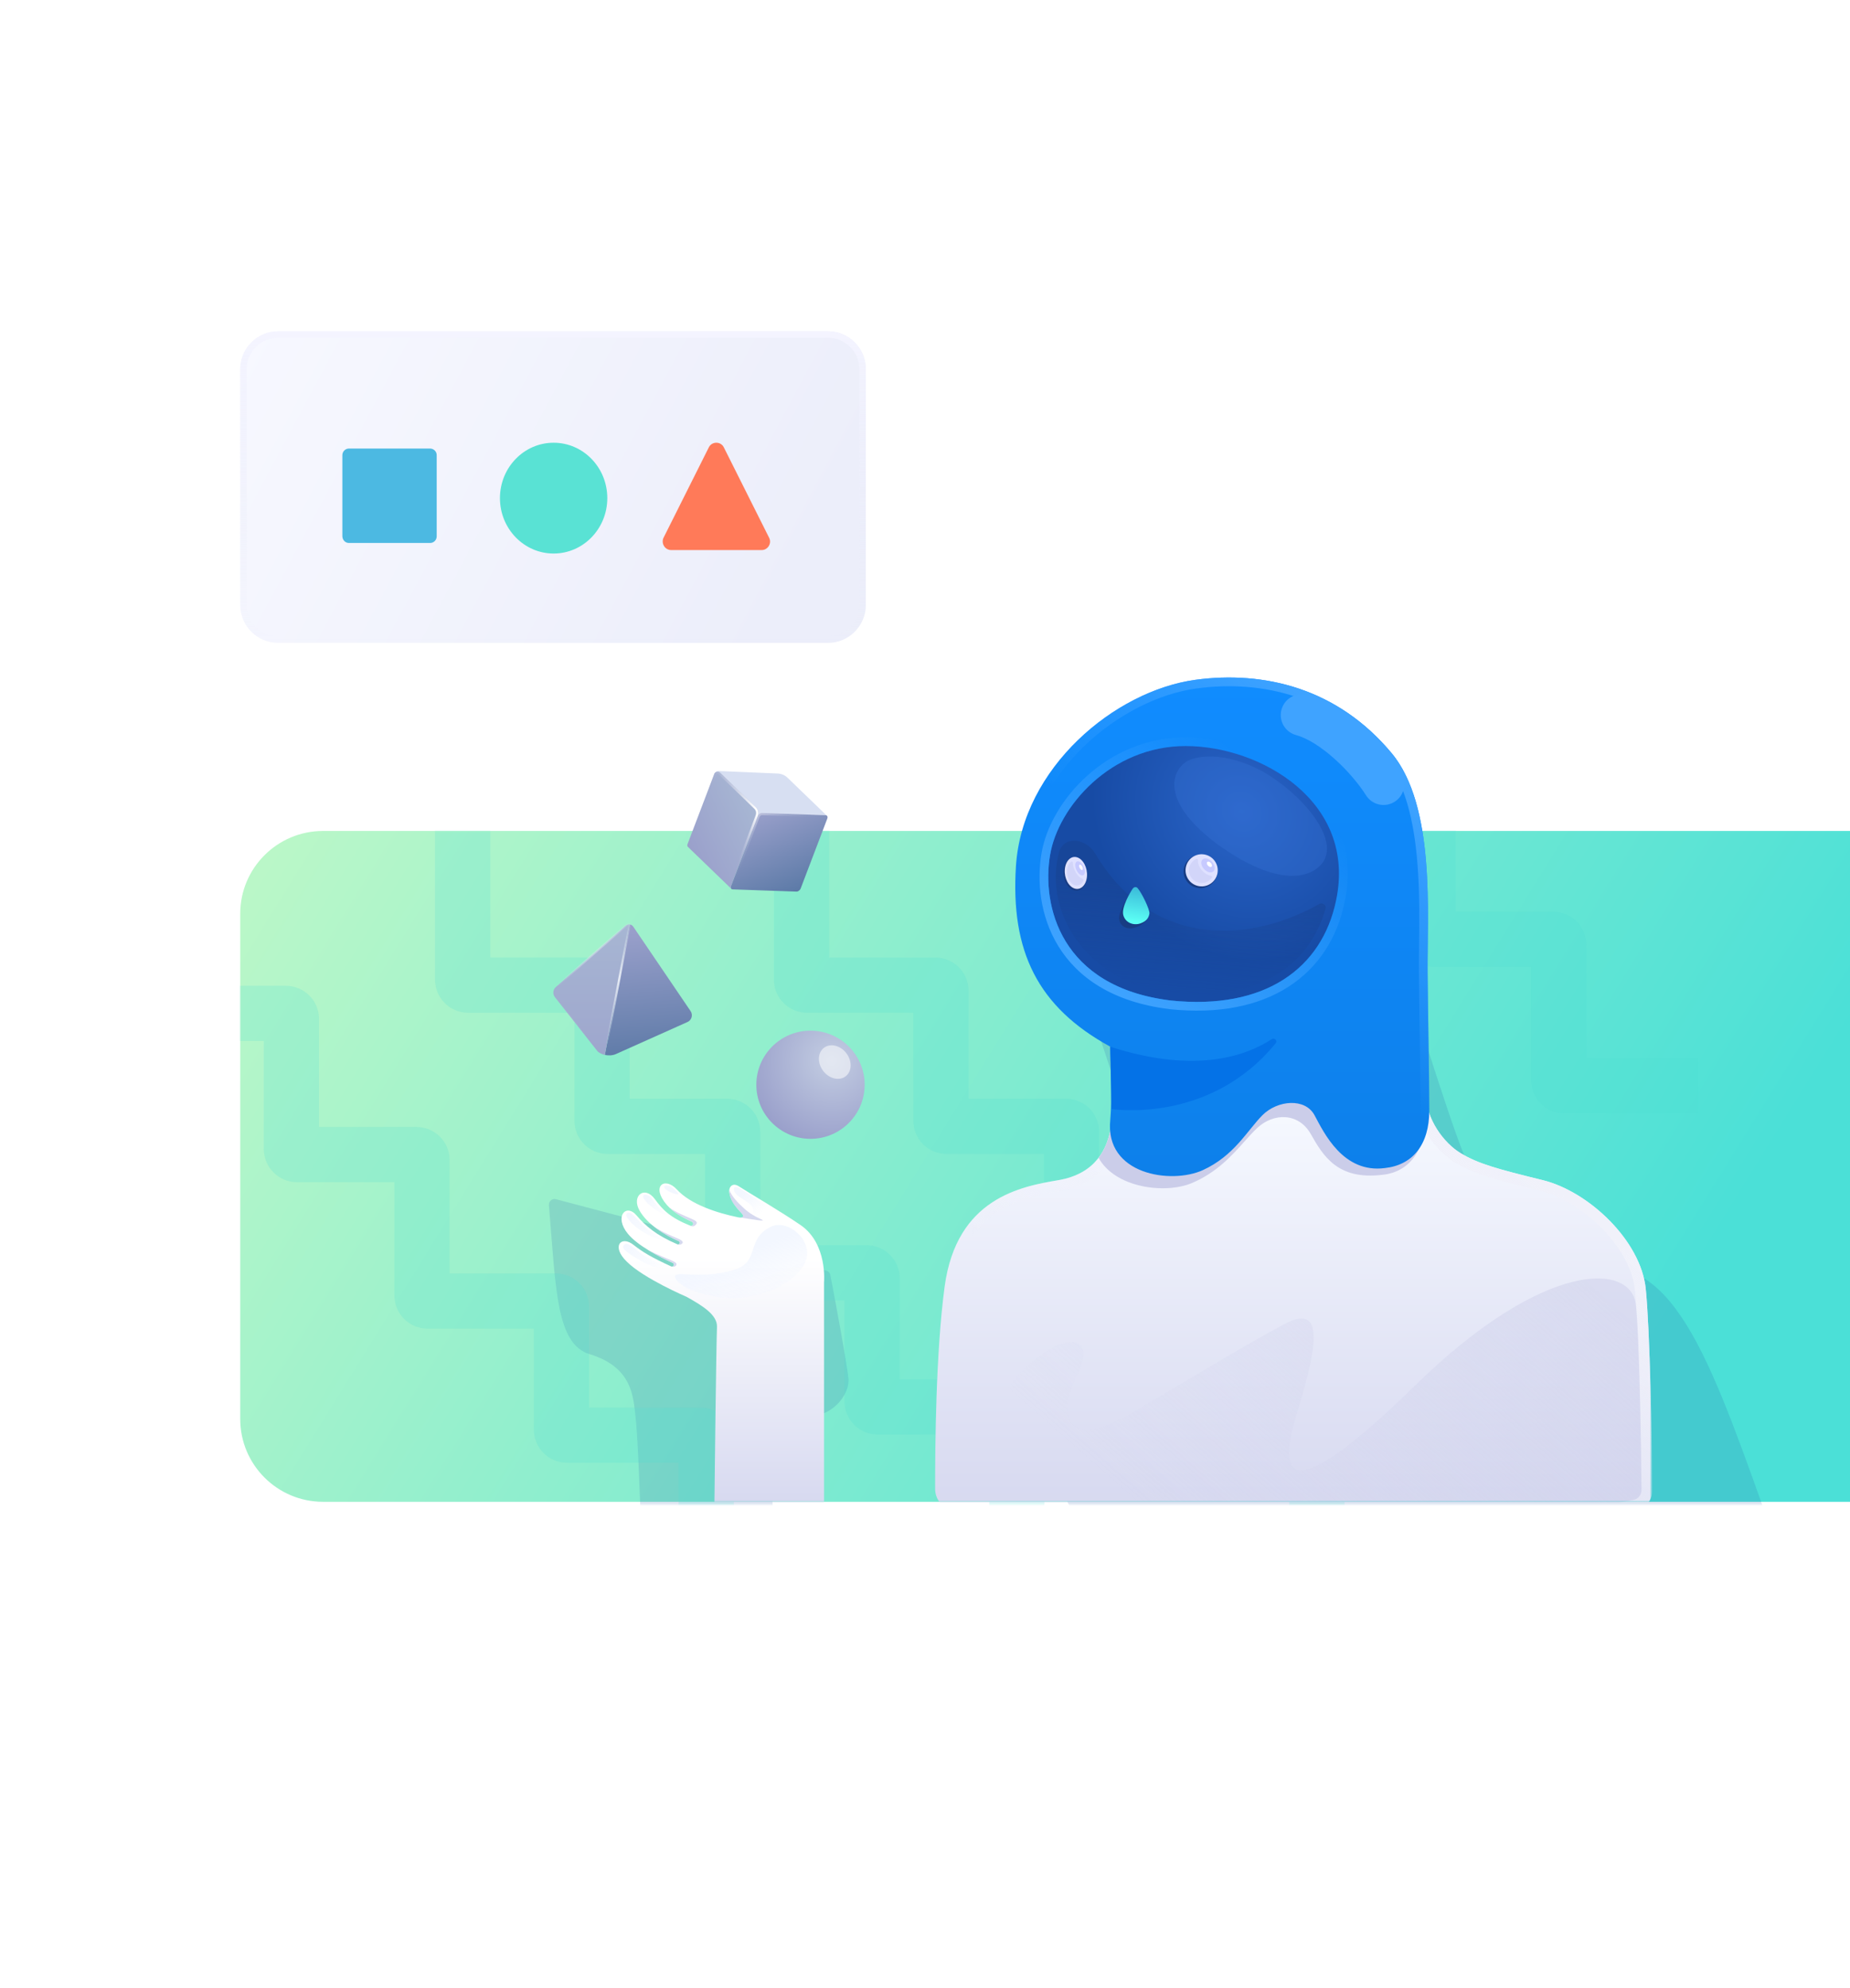 <svg width="670" height="720" viewBox="0 0 670 720" fill="none" xmlns="http://www.w3.org/2000/svg">
<path d="M87 514C87 530.569 100.431 544 117 544L670 544L670 301L117 301C100.431 301 87 314.431 87 331L87 514Z" fill="url(#paint0_linear)"/>
<mask id="mask0" mask-type="alpha" maskUnits="userSpaceOnUse" x="87" y="301" width="583" height="244">
<path d="M87 515C87 531.569 100.431 545 117 545L640 545C656.569 545 670 531.569 670 515L670 331C670 314.431 656.569 301 640 301L117 301C100.431 301 87 314.431 87 331L87 515Z" fill="#4BE0D7"/>
</mask>
<g mask="url(#mask0)">
<g style="mix-blend-mode:multiply" opacity="0.3" filter="url(#filter0_f)">
<path d="M581.367 458.645C610.98 459.625 623.238 504.228 647.31 570.531C648.437 573.635 646.226 576.957 643.016 576.968L405.781 577.767C404.047 577.773 402.459 576.775 401.675 575.177C389.359 550.088 367.931 505.247 364.124 495.15C359.195 482.079 369.641 459.458 389.767 455.663C409.892 451.868 416.575 441.304 414.244 428.741C411.913 416.177 400.257 380.28 383.356 332.417C369.915 294.352 386.27 271.392 421.82 267.205C457.047 263.055 488.258 286.948 498.165 319.255C508.189 351.943 523.95 402.946 530.11 418.125C536.271 433.304 543.17 457.38 581.367 458.645Z" fill="#1849A2" fill-opacity="0.5"/>
</g>
<g style="mix-blend-mode:multiply" opacity="0.3" filter="url(#filter1_f)">
<path d="M213.529 490.509C201.416 486.825 201.337 466.881 198.805 436.588C198.686 435.169 199.97 434.029 201.296 434.38L299.304 460.284C300.021 460.474 300.565 461.065 300.71 461.818C302.992 473.636 306.829 494.693 307.273 499.322C307.848 505.314 301.01 513.586 292.28 512.942C283.549 512.298 279.611 515.961 279.17 521.455C278.729 526.949 279.532 543.198 281.163 565.014C282.46 582.364 273.146 590.124 258.005 587.937C243.001 585.771 232.787 572.361 232.305 557.802C231.818 543.07 231.008 520.072 230.161 513.064C229.313 506.057 229.154 495.261 213.529 490.509Z" fill="#1849A2" fill-opacity="0.5"/>
</g>
<g opacity="0.2">
<path d="M410.447 295.493V354.858C410.447 355.963 411.343 356.858 412.447 356.858H458.946C460.051 356.858 460.946 357.754 460.946 358.858V405.996C460.946 407.101 461.841 407.996 462.946 407.996H506.249C507.353 407.996 508.249 408.892 508.249 409.996V459.052C508.249 460.157 509.144 461.052 510.249 461.052H558.747" stroke="#4ADAD1" stroke-width="20"/>
<path d="M466.699 227.734V287.1C466.699 288.205 467.595 289.1 468.699 289.1H515.198C516.303 289.1 517.198 289.995 517.198 291.1V338.238C517.198 339.343 518.093 340.238 519.198 340.238H562.501C563.605 340.238 564.501 341.133 564.501 342.238V391.294C564.501 392.398 565.396 393.294 566.501 393.294H614.999" stroke="#4ADAD1" stroke-width="20"/>
<path d="M290.273 295.493V354.858C290.273 355.963 291.168 356.858 292.273 356.858H338.772C339.876 356.858 340.772 357.754 340.772 358.858V405.996C340.772 407.101 341.667 407.996 342.772 407.996H386.074C387.179 407.996 388.074 408.892 388.074 409.996V459.052C388.074 460.157 388.97 461.052 390.074 461.052H436.573C437.678 461.052 438.573 461.947 438.573 463.052V503.798C438.573 504.902 439.469 505.798 440.573 505.798H474.927C476.031 505.798 476.927 506.693 476.927 507.798V560.132" stroke="#4ADAD1" stroke-width="20"/>
<path d="M167.542 295.493V354.858C167.542 355.963 168.437 356.858 169.542 356.858H216.041C217.145 356.858 218.041 357.754 218.041 358.858V405.996C218.041 407.101 218.936 407.996 220.041 407.996H263.343C264.448 407.996 265.343 408.892 265.343 409.996V459.052C265.343 460.157 266.239 461.052 267.343 461.052H313.842C314.947 461.052 315.842 461.947 315.842 463.052V507.633C315.842 508.738 316.738 509.633 317.842 509.633H366.259C367.363 509.633 368.259 510.529 368.259 511.633V553.74" stroke="#4ADAD1" stroke-width="20"/>
<path d="M55.039 305.72V365.085C55.039 366.19 55.934 367.085 57.039 367.085H103.537C104.642 367.085 105.537 367.981 105.537 369.085V416.223C105.537 417.328 106.433 418.223 107.537 418.223H150.84C151.945 418.223 152.84 419.119 152.84 420.223V469.279C152.84 470.384 153.735 471.279 154.84 471.279H201.339C202.443 471.279 203.339 472.174 203.339 473.279V517.86C203.339 518.965 204.234 519.86 205.339 519.86H253.755C254.86 519.86 255.755 520.756 255.755 521.86V563.967" stroke="#4ADAD1" stroke-width="20"/>
</g>
</g>
<path d="M100.701 232.874H299.865C307.4 232.874 313.565 226.717 313.565 219.192V133.682C313.565 126.157 307.4 120 299.865 120H100.701C93.165 120 87.001 126.157 87.001 133.682V219.107C87.001 226.717 93.165 232.874 100.701 232.874Z" fill="url(#paint1_linear)"/>
<path fill-rule="evenodd" clip-rule="evenodd" d="M299.865 230.528H100.701C94.468 230.528 89.346 225.428 89.346 219.107V133.682C89.346 127.455 94.458 122.346 100.701 122.346H299.865C306.108 122.346 311.219 127.455 311.219 133.682V219.192C311.219 225.419 306.108 230.528 299.865 230.528ZM299.865 232.874H100.701C93.165 232.874 87.001 226.717 87.001 219.107V133.682C87.001 126.157 93.165 120 100.701 120H299.865C307.4 120 313.565 126.157 313.565 133.682V219.192C313.565 226.717 307.4 232.874 299.865 232.874Z" fill="url(#paint2_linear)"/>
<g filter="url(#filter2_d)">
<path d="M126.388 192.684H155.757C157.127 192.684 158.155 191.572 158.155 190.289V160.874C158.155 159.506 157.042 158.479 155.757 158.479H126.388C125.018 158.479 123.99 159.591 123.99 160.874V190.204C123.99 191.572 125.018 192.684 126.388 192.684Z" fill="#4CB9E2"/>
</g>
<g filter="url(#filter3_d)">
<path d="M243.09 195.249H275.863C278.068 195.249 279.572 192.841 278.569 190.835L262.133 158.026C261.03 155.819 257.823 155.819 256.72 158.026L240.284 190.835C239.382 192.841 240.785 195.249 243.09 195.249Z" fill="#FF7A59"/>
</g>
<g filter="url(#filter4_d)">
<path d="M200.501 196.504C189.765 196.504 181.062 187.52 181.062 176.437C181.062 165.355 189.765 156.371 200.501 156.371C211.238 156.371 219.941 165.355 219.941 176.437C219.941 187.52 211.238 196.504 200.501 196.504Z" fill="#59E2D4"/>
</g>
<mask id="mask1" mask-type="alpha" maskUnits="userSpaceOnUse" x="87" y="244" width="511" height="300">
<path d="M87 514C87 530.569 100.431 544 117 544L598 544L598 274C598 257.431 584.569 244 568 244L117 244C100.431 244 87 257.431 87 274L87 514Z" fill="white"/>
</mask>
<g mask="url(#mask1)">
<path d="M592.768 547.068C596.314 546.271 598.478 543.051 598.444 539.417C598.283 522.245 597.567 481.989 596.023 466.836C594.246 449.394 575.353 431.561 558.689 427.48C542.024 423.399 535.392 421.529 529.1 417.788C522.808 414.047 516.437 405.252 516.437 396.532C516.437 396.532 516.183 380.866 515.837 371.705L402.848 376.542C402.848 376.542 403.431 400.941 402.277 408.432C401.123 415.922 396.913 425.176 383.355 427.48C369.797 429.785 346.431 433.933 342.104 466.083C338.896 489.991 338.664 524.088 338.663 539.227C338.663 542.801 340.84 545.934 344.351 546.605C382.103 553.826 549.381 556.807 592.768 547.068Z" fill="url(#paint3_linear)"/>
<path fill-rule="evenodd" clip-rule="evenodd" d="M592.092 467.236C593.613 482.167 594.331 522.213 594.492 539.454C594.512 541.543 593.339 542.889 591.902 543.212C581.436 545.561 563.165 547.194 540.785 548.172C518.499 549.145 492.413 549.46 466.479 549.245C414.451 548.814 363.557 546.255 345.093 542.724C343.761 542.469 342.615 541.246 342.615 539.228C342.615 524.051 342.853 490.216 346.021 466.61C348.042 451.589 354.385 443.559 361.449 438.885C368.743 434.059 377.183 432.538 384.018 431.376C391.663 430.076 396.985 426.735 400.528 422.401C404.007 418.144 405.539 413.215 406.183 409.033C406.816 404.925 406.948 396.615 406.947 389.677C406.946 386.134 406.909 382.829 406.873 380.411C406.872 380.383 406.872 380.354 406.871 380.325L512.021 375.823C512.137 379.642 512.238 383.939 512.316 387.637C512.369 390.163 512.412 392.403 512.441 394.012C512.456 394.817 512.467 395.463 512.474 395.908L512.485 396.565C512.494 401.849 514.41 406.94 517.071 411.141C519.736 415.349 523.33 418.954 527.081 421.184C533.975 425.284 541.223 427.272 557.749 431.319C565.221 433.149 573.489 438.173 580.121 444.918C586.773 451.684 591.325 459.712 592.092 467.236ZM515.969 375.654C515.927 374.257 515.883 372.923 515.837 371.705L402.848 376.542C402.848 376.542 403.431 400.941 402.277 408.432C401.123 415.922 396.913 425.176 383.355 427.48C369.797 429.785 346.431 433.933 342.104 466.083C338.896 489.991 338.664 524.088 338.663 539.227C338.663 542.801 340.84 545.934 344.351 546.605C382.103 553.826 549.381 556.807 592.768 547.068C596.314 546.271 598.478 543.051 598.444 539.417C598.283 522.245 597.567 481.989 596.023 466.836C594.246 449.394 575.353 431.561 558.689 427.48C542.024 423.399 535.392 421.529 529.1 417.788C522.808 414.047 516.437 405.252 516.437 396.532C516.437 396.532 516.246 384.757 515.969 375.654Z" fill="url(#paint4_linear)"/>
<path opacity="0.5" d="M591.412 543.359C593.259 543.023 594.504 541.431 594.487 539.554C594.374 527.618 593.883 485.685 592.428 472.589C590.725 457.261 559.088 456.31 512.557 501.802C466.025 547.294 462.905 534.556 469.404 512.98C475.903 491.404 481.362 470.867 464.985 479.705C448.608 488.544 434.051 497.642 410.135 511.68C386.219 525.718 382.32 513.5 390.378 497.382C398.437 481.265 381.02 481.525 363.863 504.141C346.706 526.757 342.772 541.311 342.772 541.311C391.104 552.085 543.6 552.064 591.412 543.359Z" fill="url(#paint5_linear)"/>
<path fill-rule="evenodd" clip-rule="evenodd" d="M397.866 419.396C403.889 430.333 422.003 432.621 431.666 428.531C440.642 424.733 446.078 418.651 450.645 413.542C452.29 411.7 453.823 409.986 455.368 408.549C461.2 403.128 470.248 402.916 474.712 410.781C479.176 418.647 484.399 427.537 500.646 425.555C511.318 424.493 516.589 415.245 516.589 402.916C516.589 401.76 516.611 400.57 516.651 399.346C516.511 398.411 516.437 397.471 516.437 396.532C516.437 396.532 516.183 380.866 515.837 371.705L402.848 376.542C402.848 376.542 403.431 400.941 402.277 408.432C401.727 412 400.484 415.969 397.866 419.396Z" fill="#CBCDE9"/>
<path d="M517.027 352.149C516.854 331.407 519.98 292.01 503.999 272.824C484.383 249.259 457.756 242.902 432.947 246.244C403.754 250.219 370.243 278.03 367.935 313.753C365.974 344.52 375.741 364.743 402.107 379.147C402.33 388.352 402.795 397.184 402.107 405.642C400.006 425.536 424.172 429.07 435.588 423.873C447.004 418.677 451.775 409.39 457.227 403.938C462.679 398.486 472.647 397.634 476.055 403.938C479.463 410.242 486.363 425.1 501.552 423.107C511.53 422.039 517.63 414.711 517.63 402.313C517.63 389.915 517.2 370.874 517.027 352.149Z" fill="url(#paint6_linear)"/>
<path fill-rule="evenodd" clip-rule="evenodd" d="M513.866 352.175L513.866 352.178C513.941 360.34 514.065 368.526 514.18 376.19C514.331 386.188 514.468 395.298 514.469 402.313C514.469 408.015 513.067 412.191 510.85 415.001C508.67 417.766 505.47 419.508 501.216 419.963C501.191 419.966 501.166 419.969 501.141 419.972C494.828 420.801 490.25 418.208 486.675 414.454C483.412 411.027 481.189 406.85 479.48 403.639C479.257 403.22 479.043 402.817 478.836 402.435C476.4 397.928 471.719 396.239 467.314 396.369C462.929 396.499 458.302 398.392 454.992 401.703C453.496 403.199 452.079 404.924 450.695 406.632C450.553 406.807 450.411 406.982 450.27 407.158C448.998 408.729 447.72 410.309 446.299 411.882C443.173 415.34 439.463 418.636 434.278 420.996C429.377 423.227 421.357 423.649 414.895 421.209C411.726 420.013 409.128 418.201 407.43 415.793C405.766 413.432 404.798 410.262 405.25 405.974C405.252 405.959 405.254 405.944 405.255 405.928C405.256 405.918 405.257 405.908 405.258 405.898C405.837 398.78 405.62 391.389 405.402 383.953C405.355 382.327 405.307 380.698 405.267 379.07C405.24 377.942 404.613 376.913 403.623 376.372C390.856 369.398 382.349 361.155 377.211 351.142C372.059 341.104 370.133 328.975 371.09 313.956C372.183 297.044 380.676 281.86 392.557 270.365C404.456 258.853 419.53 251.262 433.372 249.376C457.33 246.15 482.786 252.282 501.569 274.847L501.57 274.848C508.897 283.644 512.062 297.433 513.291 312.166C514.168 322.691 514.038 333.216 513.926 342.247C513.882 345.821 513.841 349.162 513.866 352.175ZM432.947 246.244C403.754 250.219 370.243 278.03 367.935 313.753C365.974 344.52 375.741 364.743 402.107 379.147C402.147 380.814 402.196 382.468 402.244 384.11C402.461 391.538 402.67 398.715 402.107 405.642C400.006 425.536 424.172 429.07 435.588 423.873C443.86 420.108 448.643 414.195 452.725 409.149C454.276 407.232 455.726 405.439 457.227 403.938C462.679 398.486 472.647 397.634 476.055 403.938C476.251 404.3 476.458 404.69 476.677 405.103C480.282 411.892 487.234 424.985 501.552 423.107C511.53 422.039 517.63 414.711 517.63 402.313C517.63 395.286 517.492 386.126 517.341 376.098C517.225 368.433 517.102 360.261 517.027 352.149C517.003 349.246 517.043 345.977 517.087 342.45C517.355 320.775 517.744 289.325 503.999 272.824C484.383 249.259 457.756 242.902 432.947 246.244Z" fill="url(#paint7_linear)"/>
<path fill-rule="evenodd" clip-rule="evenodd" d="M464.099 257.061C463.016 261.064 465.384 265.186 469.387 266.269C473.521 267.387 478.54 270.573 483.472 275.021C488.306 279.382 492.373 284.336 494.699 288.058C496.897 291.574 501.529 292.643 505.046 290.446C508.562 288.248 509.631 283.616 507.433 280.099C504.296 275.08 499.295 269.071 493.53 263.871C487.864 258.759 480.755 253.787 473.307 251.773C469.304 250.69 465.182 253.058 464.099 257.061Z" fill="#3FA3FF"/>
<path d="M460.61 376.398C451.898 382.102 433.633 389.342 402.074 379.144L402.542 401.725C402.542 401.725 438.052 407.396 461.995 377.896C462.745 377.032 461.591 375.764 460.61 376.398Z" fill="#0472E7"/>
<path d="M483.875 326.181C478.798 350.726 458.126 365.984 423.971 362.412C383.936 357.504 377.234 327.93 380.294 309.719C383.178 292.261 402.292 270.238 429.389 270.238C456.487 270.238 491.451 290.343 483.875 326.181Z" fill="url(#paint8_radial)"/>
<path fill-rule="evenodd" clip-rule="evenodd" d="M423.971 362.411C458.126 365.984 478.799 350.726 483.876 326.181C491.451 290.343 456.487 270.238 429.39 270.238C402.292 270.238 383.179 292.261 380.294 309.719C377.235 327.929 383.936 357.503 423.971 362.411ZM377.176 309.2C378.753 299.659 384.674 289.173 393.645 281.084C402.664 272.952 414.948 267.077 429.39 267.077C443.62 267.077 459.88 272.327 471.683 282.362C483.613 292.504 491.029 307.615 486.97 326.828C484.276 339.842 477.392 350.563 466.53 357.504C455.705 364.421 441.233 367.395 423.643 365.556L423.615 365.553L423.587 365.549C402.75 362.995 390.145 353.921 383.276 342.704C376.492 331.626 375.552 318.868 377.176 309.2Z" fill="url(#paint9_linear)"/>
<path opacity="0.35" d="M477.781 327.473C478.989 326.8 480.441 327.848 480.062 329.178C474.077 350.228 454.973 362.988 424.446 359.795C393.53 356.005 377.954 330.519 383.445 309.003C385.105 302.5 393.297 303.508 396.717 309.283C415.646 341.244 449.192 343.394 477.781 327.473Z" fill="url(#paint10_linear)"/>
<path opacity="0.35" d="M476.951 314.553C469.936 319.873 456.895 317.56 440.622 305.591C421.679 291.358 423.778 280.835 428.631 276.661C433.261 272.643 446.77 272.54 460.199 281.234C473.629 289.927 487.274 306.837 476.951 314.553Z" fill="#3873D8"/>
<path d="M410.088 322.515C410.585 322.064 411.554 322.005 411.831 322.65C412.967 324.843 416.009 331.911 415.252 333.176C414.495 334.441 412.175 336.012 409.813 336.256C407.45 336.499 405.445 335.154 405.302 332.598C405.159 330.042 409.153 323.517 410.088 322.515Z" fill="#183C83"/>
<path d="M410.22 321.917C410.698 321.189 411.618 321.19 412.014 321.724C413.56 323.503 416.489 329.601 416.274 330.928C416.06 332.254 415.4 333.663 412.968 334.502C410.536 335.342 407.555 334.279 406.811 331.456C406.067 328.632 409.442 323.011 410.22 321.917Z" fill="url(#paint11_linear)"/>
<path d="M440.642 313.828C441.637 317.018 439.82 320.421 436.584 321.43C433.349 322.438 429.92 320.671 428.926 317.482C427.931 314.292 429.748 310.889 432.983 309.88C436.219 308.871 439.648 310.639 440.642 313.828Z" fill="#183C83"/>
<path d="M429.438 314.304C428.912 317.476 431.06 320.475 434.237 321.001C437.413 321.528 440.415 319.384 440.941 316.212C441.467 313.039 439.318 310.041 436.142 309.514C432.965 308.987 429.964 311.132 429.438 314.304Z" fill="#DFE1FF"/>
<path d="M435.518 311.322C434.722 312.05 434.961 313.606 436.051 314.798C437.141 315.989 438.669 316.365 439.465 315.637C440.261 314.909 440.023 313.353 438.933 312.161C437.843 310.97 436.314 310.594 435.518 311.322Z" fill="#C7CAFF"/>
<path d="M437.232 312.228C436.942 312.493 437.055 313.087 437.483 313.555C437.911 314.023 438.492 314.187 438.782 313.923C439.071 313.658 438.959 313.064 438.531 312.596C438.103 312.128 437.521 311.963 437.232 312.228Z" fill="white"/>
<path d="M438.605 317.246C438.912 317.288 439.13 317.62 438.953 317.874C437.974 319.278 436.242 320.074 434.439 319.775C431.941 319.36 430.251 317.002 430.665 314.508C430.923 312.953 431.937 311.712 433.269 311.098C433.57 310.959 433.874 311.286 433.846 311.616C433.751 312.75 434.301 314.183 435.404 315.389C436.375 316.451 437.559 317.101 438.605 317.246Z" fill="#D2D5F9"/>
<path d="M393.347 315.024C394.173 318.237 393.064 321.542 390.87 322.405C388.676 323.268 386.228 321.363 385.402 318.15C384.575 314.936 385.684 311.632 387.879 310.769C390.073 309.906 392.521 311.811 393.347 315.024Z" fill="#183C83"/>
<path d="M385.624 315.007C385.4 318.137 387.018 321.213 389.239 321.876C391.46 322.54 393.442 320.541 393.666 317.411C393.891 314.281 392.272 311.206 390.052 310.542C387.831 309.878 385.848 311.878 385.624 315.007Z" fill="#DFE1FF"/>
<path d="M389.699 312.316C389.18 313.004 389.413 314.561 390.219 315.793C391.025 317.025 392.099 317.465 392.618 316.776C393.137 316.087 392.905 314.53 392.098 313.299C391.292 312.067 390.218 311.627 389.699 312.316Z" fill="#C7CAFF"/>
<path d="M390.923 313.291C390.735 313.541 390.838 314.136 391.155 314.62C391.472 315.104 391.881 315.293 392.07 315.042C392.259 314.792 392.155 314.197 391.838 313.713C391.522 313.229 391.112 313.04 390.923 313.291Z" fill="white"/>
<path d="M391.942 318.292C392.229 318.391 392.482 318.71 392.365 318.967C391.75 320.326 390.584 321.045 389.32 320.669C387.573 320.148 386.301 317.731 386.478 315.269C386.582 313.827 387.16 312.69 387.973 312.101C388.224 311.918 388.558 312.211 388.553 312.537C388.537 313.66 388.981 315.106 389.796 316.352C390.466 317.375 391.248 318.051 391.942 318.292Z" fill="#D2D5F9"/>
<path d="M293.531 412.519C282.697 412.519 273.915 403.748 273.915 392.929C273.915 382.11 282.697 373.339 293.531 373.339C304.364 373.339 313.146 382.11 313.146 392.929C313.146 403.748 304.364 412.519 293.531 412.519Z" fill="url(#paint12_radial)"/>
<g opacity="0.53" filter="url(#filter5_f)">
<path d="M306.24 389.889C303.916 391.649 300.279 390.762 298.116 387.908C295.953 385.053 296.083 381.312 298.407 379.551C300.73 377.79 304.367 378.677 306.53 381.532C308.694 384.386 308.563 388.128 306.24 389.889Z" fill="white"/>
</g>
<path d="M285.235 281.74C284.265 280.803 282.995 280.253 281.647 280.193C276.524 279.967 263.481 279.395 260.143 279.278C259.558 279.258 258.874 279.762 258.632 280.406L274.383 295.614C274.625 294.969 275.31 294.466 275.894 294.486L298.997 295.292C299.199 295.292 299.38 295.372 299.481 295.493L285.235 281.74Z" fill="#D7DFF2"/>
<path d="M298.997 295.291L275.893 294.485C275.309 294.465 274.624 294.969 274.383 295.613L264.735 320.953C264.493 321.597 264.775 322.141 265.359 322.161L288.462 322.967C289.046 322.987 289.731 322.483 289.973 321.839L299.621 296.5C299.863 295.855 299.581 295.311 298.997 295.291Z" fill="url(#paint13_linear)"/>
<path fill-rule="evenodd" clip-rule="evenodd" d="M298.917 296.079L275.866 295.275C275.866 295.275 275.866 295.275 275.866 295.275C275.801 295.273 275.655 295.305 275.481 295.435C275.313 295.56 275.184 295.728 275.123 295.891L275.121 295.895L275.121 295.895L265.475 321.23C265.474 321.231 265.474 321.231 265.474 321.232C265.451 321.294 265.442 321.34 265.439 321.373L288.49 322.177C288.49 322.177 288.49 322.177 288.49 322.177L288.462 322.967M265.359 322.161C264.775 322.141 264.493 321.597 264.735 320.953L274.383 295.613C274.624 294.969 275.309 294.465 275.893 294.485L298.997 295.291C299.581 295.311 299.863 295.855 299.621 296.5L289.973 321.839M298.881 296.222L289.234 321.558L289.233 321.561C289.172 321.724 289.043 321.893 288.875 322.018C288.701 322.147 288.555 322.179 288.49 322.177M298.917 296.079C298.914 296.112 298.905 296.159 298.882 296.221L298.917 296.079ZM298.882 296.221C298.882 296.221 298.881 296.222 298.881 296.222L298.882 296.221Z" fill="url(#paint14_linear)"/>
<path d="M273.758 292.431L260.847 279.943C260.162 279.278 259.014 279.5 258.651 280.386V280.406L249.003 305.746C248.842 306.169 248.902 306.531 249.124 306.753L264.875 321.96C264.654 321.739 264.593 321.376 264.755 320.953L274.403 295.614V295.594C274.826 294.506 274.604 293.257 273.758 292.431Z" fill="url(#paint15_linear)"/>
<path fill-rule="evenodd" clip-rule="evenodd" d="M260.847 279.943C260.162 279.278 259.014 279.5 258.651 280.386V280.406L249.003 305.746C248.842 306.169 248.902 306.531 249.124 306.753L264.875 321.96C264.654 321.739 264.593 321.376 264.755 320.953L274.403 295.614V295.594C274.826 294.506 274.604 293.257 273.758 292.431L260.847 279.943ZM273.207 292.998C273.207 292.998 273.207 292.997 273.206 292.997L260.296 280.51C260.02 280.242 259.591 280.321 259.417 280.616L249.742 306.027C249.704 306.127 249.701 306.188 249.703 306.213L264.194 320.204L273.612 295.469V295.446L273.666 295.307C273.983 294.492 273.808 293.586 273.207 292.998Z" fill="url(#paint16_linear)"/>
<path d="M229.402 335.749C228.955 335.09 228.501 334.926 228.014 334.869L219.056 382.127C220.107 382.362 221.707 382.418 223.023 381.827L248.991 370.201C250.508 369.519 251.043 367.632 250.108 366.255L229.402 335.749Z" fill="url(#paint17_linear)"/>
<path d="M228.017 334.864C227.236 334.8 226.88 335.109 226.242 335.668L201.307 357.527C200.237 358.466 200.088 360.077 200.968 361.196L216.319 380.707C216.863 381.36 218.079 381.942 219.057 382.13L228.017 334.864Z" fill="url(#paint18_linear)"/>
<path fill-rule="evenodd" clip-rule="evenodd" d="M225.999 335.356C225.994 335.361 225.988 335.366 225.982 335.371L201.047 357.23C199.819 358.307 199.648 360.156 200.658 361.44L216.009 380.951L216.016 380.96C216.336 381.344 216.829 381.683 217.347 381.946C217.87 382.211 218.454 382.417 218.983 382.518C219.086 382.538 219.193 382.516 219.28 382.457C219.366 382.398 219.426 382.307 219.446 382.204L228.406 334.937C228.427 334.827 228.4 334.713 228.332 334.624C228.264 334.535 228.161 334.479 228.049 334.47C227.592 334.433 227.233 334.505 226.893 334.682C226.582 334.845 226.301 335.091 225.999 335.356ZM227.536 335.28L218.746 381.65C218.402 381.552 218.041 381.411 217.704 381.241C217.237 381.003 216.851 380.726 216.626 380.458L201.279 360.951C200.529 359.998 200.656 358.624 201.568 357.825L226.503 335.965C226.832 335.677 227.043 335.496 227.259 335.383C227.345 335.338 227.435 335.303 227.536 335.28Z" fill="url(#paint19_radial)"/>
<path d="M229.49 450.968C232.779 453.561 235.952 455.462 243.106 458.746C243.51 458.919 244.029 458.689 244.087 458.17C244.087 457.882 243.972 457.594 243.683 457.479C238.606 455.174 230.933 451.199 227.413 446.935C222.279 440.713 226.721 435.815 230.471 440.194C233.76 444.054 237.568 447.396 245.356 450.738C245.645 450.853 246.049 450.738 246.164 450.392C246.337 450.104 246.164 449.701 245.875 449.585C240.683 447.281 234.51 443.593 231.625 438.523C228.567 433.222 233.414 429.189 237.221 434.432C239.991 438.235 242.702 441.058 250.029 443.997C250.318 444.112 250.606 444.054 250.837 443.824C251.241 443.478 251.126 442.787 250.606 442.556C247.145 441.001 243.683 438.984 241.491 436.449C235.606 429.65 240.741 426.078 245.125 430.86C250.145 436.334 259.78 439.387 267.28 440.943C268.895 441.289 269.991 440.828 268.722 439.56C266.703 437.544 264.857 435.181 264.222 432.416C263.645 429.996 265.261 428.267 267.453 429.65C272.241 432.704 282.28 438.523 289.953 443.766C299.761 450.507 298.434 464.508 298.434 464.508C298.434 464.508 298.434 539.416 298.434 544.182C298.434 548.947 258.741 548.636 258.741 544.182C258.741 539.727 259.433 485.941 259.664 480.641C259.837 476.204 254.183 472.862 248.645 469.751C248.645 469.751 233.125 463.125 227.01 457.018C221.24 451.429 224.933 447.338 229.49 450.968Z" fill="url(#paint20_linear)"/>
<path d="M279.154 444.373C284.551 441.731 292.672 447.589 292.323 454.442C291.974 461.295 280.724 469.503 267.033 470.18C258.238 470.615 246.801 467.218 244.708 463.157C242.781 459.419 252.818 464.003 265.986 459.942C275.367 457.048 269.997 448.858 279.154 444.373Z" fill="url(#paint21_linear)"/>
<path d="M231.706 453.682C229.64 452.093 228.049 450.71 226.982 450.558C225.915 450.405 225.083 451.688 226.258 452.768C228.62 454.939 232.735 457.187 236.012 458.559C239.288 459.931 243.749 459.877 241.422 458.902C238.602 457.721 234.183 455.587 231.706 453.682Z" fill="url(#paint22_linear)"/>
<path d="M232.349 443.291C230.722 441.598 229.065 439.617 228.125 439.318C227.185 439.019 226.326 439.871 227.134 441.052C229.154 444.005 231.84 445.681 234.85 447.377C237.666 448.963 242.348 449.991 240.298 448.958C237.708 447.653 234.299 445.32 232.349 443.291Z" fill="url(#paint23_linear)"/>
<path d="M238.945 437.642C237.894 436.647 236.945 435.317 235.878 433.869C234.811 432.422 231.973 432.25 233.242 434.274C234.618 436.47 238.031 438.766 239.536 439.451C240.792 440.024 242.529 440.703 240.774 439.223C240.165 438.708 239.65 438.308 238.945 437.642Z" fill="url(#paint24_linear)"/>
<path d="M281.912 439.452C276.906 436.291 270.52 432.034 268.081 430.549C265.643 429.063 265.183 430.692 266.431 432.366C267.34 433.586 270.814 435.099 272.417 437.108C273.146 438.022 272.502 441.156 274.265 440.499C278.229 439.021 282.732 439.97 281.912 439.452Z" fill="url(#paint25_linear)"/>
<path d="M268.996 440.097C269.289 440.683 268.817 440.999 268.301 441.064C273.23 441.774 278.095 442.731 275.554 441.599C272.701 440.328 270.971 439.07 269.655 437.898C267.31 435.81 264.819 433.172 264.16 431.011C264.086 431.89 264.215 433.479 265.222 435.279C266.431 437.441 268.629 439.364 268.996 440.097Z" fill="#D6D9EF"/>
<path d="M251.977 443.657C251.275 444.359 250.764 444.303 250.08 444.032C250.918 444.174 251.628 443.064 250.338 442.406C248.384 441.409 245.653 440.496 242.285 437.283C244.66 439.154 248.583 440.677 250.415 441.477C252.216 442.263 252.854 442.78 251.977 443.657Z" fill="#D6D9EF"/>
<path d="M247.099 450.407C246.789 450.8 246.066 451.026 245.383 450.755C246.221 450.897 246.563 449.871 245.776 449.536C243.931 448.749 240.824 447.401 236.555 444.048C239.555 446.283 243.782 447.891 245.615 448.691C247.416 449.477 247.409 450.013 247.099 450.407Z" fill="#D6D9EF"/>
<path d="M244.814 458.427C244.504 458.82 243.841 458.986 243.267 458.794C244.106 458.936 244.369 457.744 243.582 457.408C241.736 456.621 238.508 455.103 234.904 452.888C238.367 454.639 241.668 455.904 243.5 456.705C245.302 457.491 245.124 458.033 244.814 458.427Z" fill="#D6D9EF"/>
<path d="M245.48 432.06C244.375 430.912 243.594 430.04 242.298 429.602C241.003 429.164 240.214 429.597 240.698 430.364C241.156 431.088 242.976 432.103 244.794 432.536C245.594 432.727 245.975 432.574 245.48 432.06Z" fill="#F3F7FF"/>
</g>
<defs>
<filter id="filter0_f" x="336.915" y="240.736" width="336.694" height="363.031" filterUnits="userSpaceOnUse" color-interpolation-filters="sRGB">
<feFlood flood-opacity="0" result="BackgroundImageFix"/>
<feBlend mode="normal" in="SourceGraphic" in2="BackgroundImageFix" result="shape"/>
<feGaussianBlur stdDeviation="13" result="effect1_foregroundBlur"/>
</filter>
<filter id="filter1_f" x="138.758" y="407.539" width="204.24" height="213.108" filterUnits="userSpaceOnUse" color-interpolation-filters="sRGB">
<feFlood flood-opacity="0" result="BackgroundImageFix"/>
<feBlend mode="normal" in="SourceGraphic" in2="BackgroundImageFix" result="shape"/>
<feGaussianBlur stdDeviation="13" result="effect1_foregroundBlur"/>
</filter>
<filter id="filter2_d" x="115.99" y="154.479" width="50.164" height="50.204" filterUnits="userSpaceOnUse" color-interpolation-filters="sRGB">
<feFlood flood-opacity="0" result="BackgroundImageFix"/>
<feColorMatrix in="SourceAlpha" type="matrix" values="0 0 0 0 0 0 0 0 0 0 0 0 0 0 0 0 0 0 127 0"/>
<feOffset dy="4"/>
<feGaussianBlur stdDeviation="4"/>
<feColorMatrix type="matrix" values="0 0 0 0 0.253 0 0 0 0 0.448 0 0 0 0 0.971 0 0 0 0.08 0"/>
<feBlend mode="normal" in2="BackgroundImageFix" result="effect1_dropShadow"/>
<feBlend mode="normal" in="SourceGraphic" in2="effect1_dropShadow" result="shape"/>
</filter>
<filter id="filter3_d" x="232.007" y="152.371" width="54.879" height="54.879" filterUnits="userSpaceOnUse" color-interpolation-filters="sRGB">
<feFlood flood-opacity="0" result="BackgroundImageFix"/>
<feColorMatrix in="SourceAlpha" type="matrix" values="0 0 0 0 0 0 0 0 0 0 0 0 0 0 0 0 0 0 127 0"/>
<feOffset dy="4"/>
<feGaussianBlur stdDeviation="4"/>
<feColorMatrix type="matrix" values="0 0 0 0 0.253 0 0 0 0 0.448 0 0 0 0 0.971 0 0 0 0.08 0"/>
<feBlend mode="normal" in2="BackgroundImageFix" result="effect1_dropShadow"/>
<feBlend mode="normal" in="SourceGraphic" in2="effect1_dropShadow" result="shape"/>
</filter>
<filter id="filter4_d" x="173.062" y="152.371" width="54.879" height="56.133" filterUnits="userSpaceOnUse" color-interpolation-filters="sRGB">
<feFlood flood-opacity="0" result="BackgroundImageFix"/>
<feColorMatrix in="SourceAlpha" type="matrix" values="0 0 0 0 0 0 0 0 0 0 0 0 0 0 0 0 0 0 127 0"/>
<feOffset dy="4"/>
<feGaussianBlur stdDeviation="4"/>
<feColorMatrix type="matrix" values="0 0 0 0 0.253 0 0 0 0 0.448 0 0 0 0 0.971 0 0 0 0.08 0"/>
<feBlend mode="normal" in2="BackgroundImageFix" result="effect1_dropShadow"/>
<feBlend mode="normal" in="SourceGraphic" in2="effect1_dropShadow" result="shape"/>
</filter>
<filter id="filter5_f" x="285.199" y="367.363" width="34.248" height="34.714" filterUnits="userSpaceOnUse" color-interpolation-filters="sRGB">
<feFlood flood-opacity="0" result="BackgroundImageFix"/>
<feBlend mode="normal" in="SourceGraphic" in2="BackgroundImageFix" result="shape"/>
<feGaussianBlur stdDeviation="4.5" result="effect1_foregroundBlur"/>
</filter>
<linearGradient id="paint0_linear" x1="563.117" y1="544" x2="122.105" y2="270.861" gradientUnits="userSpaceOnUse">
<stop stop-color="#4BE0D7"/>
<stop offset="1" stop-color="#BAF7C8"/>
</linearGradient>
<linearGradient id="paint1_linear" x1="282.022" y1="224.095" x2="87" y2="120" gradientUnits="userSpaceOnUse">
<stop stop-color="#ECEEFA"/>
<stop offset="1" stop-color="#F7F8FF"/>
</linearGradient>
<linearGradient id="paint2_linear" x1="200.283" y1="120" x2="200.283" y2="232.874" gradientUnits="userSpaceOnUse">
<stop stop-color="#F4F4FF"/>
<stop offset="1" stop-color="#E7EAF8" stop-opacity="0"/>
</linearGradient>
<linearGradient id="paint3_linear" x1="468.572" y1="400.259" x2="468.572" y2="545.45" gradientUnits="userSpaceOnUse">
<stop stop-color="#F6F9FF"/>
<stop offset="1" stop-color="#D7D9F0"/>
</linearGradient>
<linearGradient id="paint4_linear" x1="563.78" y1="430.869" x2="468.572" y2="545.45" gradientUnits="userSpaceOnUse">
<stop stop-color="#F0F1FA"/>
<stop offset="1" stop-color="#F0F1FA" stop-opacity="0"/>
</linearGradient>
<linearGradient id="paint5_linear" x1="562.593" y1="450.861" x2="450.46" y2="578.46" gradientUnits="userSpaceOnUse">
<stop offset="0.013" stop-color="#CBCDE9"/>
<stop offset="1" stop-color="#CBCDE9" stop-opacity="0"/>
</linearGradient>
<linearGradient id="paint6_linear" x1="442.661" y1="245.415" x2="442.661" y2="426.024" gradientUnits="userSpaceOnUse">
<stop stop-color="#108CFF"/>
<stop offset="1" stop-color="#0D80EA"/>
</linearGradient>
<linearGradient id="paint7_linear" x1="494.085" y1="269.084" x2="434.811" y2="334.246" gradientUnits="userSpaceOnUse">
<stop stop-color="#3FA3FF"/>
<stop offset="1" stop-color="#3FA3FF" stop-opacity="0"/>
</linearGradient>
<radialGradient id="paint8_radial" cx="0" cy="0" r="1" gradientUnits="userSpaceOnUse" gradientTransform="translate(449.769 294.025) rotate(-137.366) scale(56.93 51.591)">
<stop stop-color="#2A65C9"/>
<stop offset="1" stop-color="#174BA5"/>
</radialGradient>
<linearGradient id="paint9_linear" x1="394.196" y1="353.493" x2="454.62" y2="277.963" gradientUnits="userSpaceOnUse">
<stop stop-color="#3FA3FF"/>
<stop offset="1" stop-color="#3FA3FF" stop-opacity="0"/>
</linearGradient>
<linearGradient id="paint10_linear" x1="434.811" y1="320.285" x2="431.644" y2="360.283" gradientUnits="userSpaceOnUse">
<stop stop-color="#183C83"/>
<stop offset="1" stop-color="#183C83" stop-opacity="0"/>
</linearGradient>
<linearGradient id="paint11_linear" x1="409.48" y1="333.722" x2="411.082" y2="322.052" gradientUnits="userSpaceOnUse">
<stop stop-color="#5CFFF5"/>
<stop offset="1" stop-color="#3CBEDB"/>
</linearGradient>
<radialGradient id="paint12_radial" cx="0" cy="0" r="1" gradientUnits="userSpaceOnUse" gradientTransform="translate(301.191 384.154) rotate(122.593) scale(30.781 30.822)">
<stop stop-color="#C3CDE2"/>
<stop offset="1" stop-color="#9AA0CB"/>
</radialGradient>
<linearGradient id="paint13_linear" x1="274.974" y1="293.401" x2="287.628" y2="323.509" gradientUnits="userSpaceOnUse">
<stop stop-color="#9AA0CB"/>
<stop offset="1" stop-color="#5C7AA7"/>
</linearGradient>
<linearGradient id="paint14_linear" x1="274.247" y1="295.292" x2="283.992" y2="308.964" gradientUnits="userSpaceOnUse">
<stop stop-color="white" stop-opacity="0.35"/>
<stop offset="1" stop-color="#647EAB" stop-opacity="0"/>
</linearGradient>
<linearGradient id="paint15_linear" x1="273.215" y1="294.377" x2="248.783" y2="305.493" gradientUnits="userSpaceOnUse">
<stop stop-color="#A7B6D3"/>
<stop offset="1" stop-color="#9AA0CB"/>
</linearGradient>
<linearGradient id="paint16_linear" x1="274.316" y1="294.707" x2="260.779" y2="298.889" gradientUnits="userSpaceOnUse">
<stop stop-color="white"/>
<stop offset="1" stop-color="#9BA1CB" stop-opacity="0"/>
</linearGradient>
<linearGradient id="paint17_linear" x1="230.842" y1="336.427" x2="234.814" y2="382.294" gradientUnits="userSpaceOnUse">
<stop stop-color="#9AA0CB"/>
<stop offset="1" stop-color="#5F7BA8"/>
</linearGradient>
<linearGradient id="paint18_linear" x1="214.206" y1="334.855" x2="214.206" y2="382.13" gradientUnits="userSpaceOnUse">
<stop stop-color="#A7B6D3"/>
<stop offset="1" stop-color="#9EA6CD"/>
</linearGradient>
<radialGradient id="paint19_radial" cx="0" cy="0" r="1" gradientUnits="userSpaceOnUse" gradientTransform="translate(224.006 354.462) rotate(174.904) scale(22.926 24.545)">
<stop stop-color="#E6EBF5"/>
<stop offset="1" stop-color="#D0D7E7" stop-opacity="0"/>
</radialGradient>
<linearGradient id="paint20_linear" x1="261.275" y1="455.953" x2="261.275" y2="544.182" gradientUnits="userSpaceOnUse">
<stop stop-color="white"/>
<stop offset="1" stop-color="#D7D9F0"/>
</linearGradient>
<linearGradient id="paint21_linear" x1="262.3" y1="456.528" x2="270.527" y2="477.384" gradientUnits="userSpaceOnUse">
<stop stop-color="#F3F7FF"/>
<stop offset="1" stop-color="#F3F7FF" stop-opacity="0"/>
</linearGradient>
<linearGradient id="paint22_linear" x1="226.806" y1="451.458" x2="240.296" y2="459.781" gradientUnits="userSpaceOnUse">
<stop stop-color="#F3F7FF"/>
<stop offset="1" stop-color="#F3F7FF" stop-opacity="0"/>
</linearGradient>
<linearGradient id="paint23_linear" x1="228.433" y1="440.361" x2="241.157" y2="451.076" gradientUnits="userSpaceOnUse">
<stop stop-color="#F3F7FF"/>
<stop offset="1" stop-color="#F3F7FF" stop-opacity="0"/>
</linearGradient>
<linearGradient id="paint24_linear" x1="234.173" y1="433.759" x2="242.018" y2="440.648" gradientUnits="userSpaceOnUse">
<stop stop-color="#F3F7FF"/>
<stop offset="1" stop-color="#F3F7FF" stop-opacity="0"/>
</linearGradient>
<linearGradient id="paint25_linear" x1="267.944" y1="433.377" x2="274.168" y2="440.701" gradientUnits="userSpaceOnUse">
<stop stop-color="#F3F7FF"/>
<stop offset="1" stop-color="#F3F7FF" stop-opacity="0"/>
</linearGradient>
</defs>
</svg>
